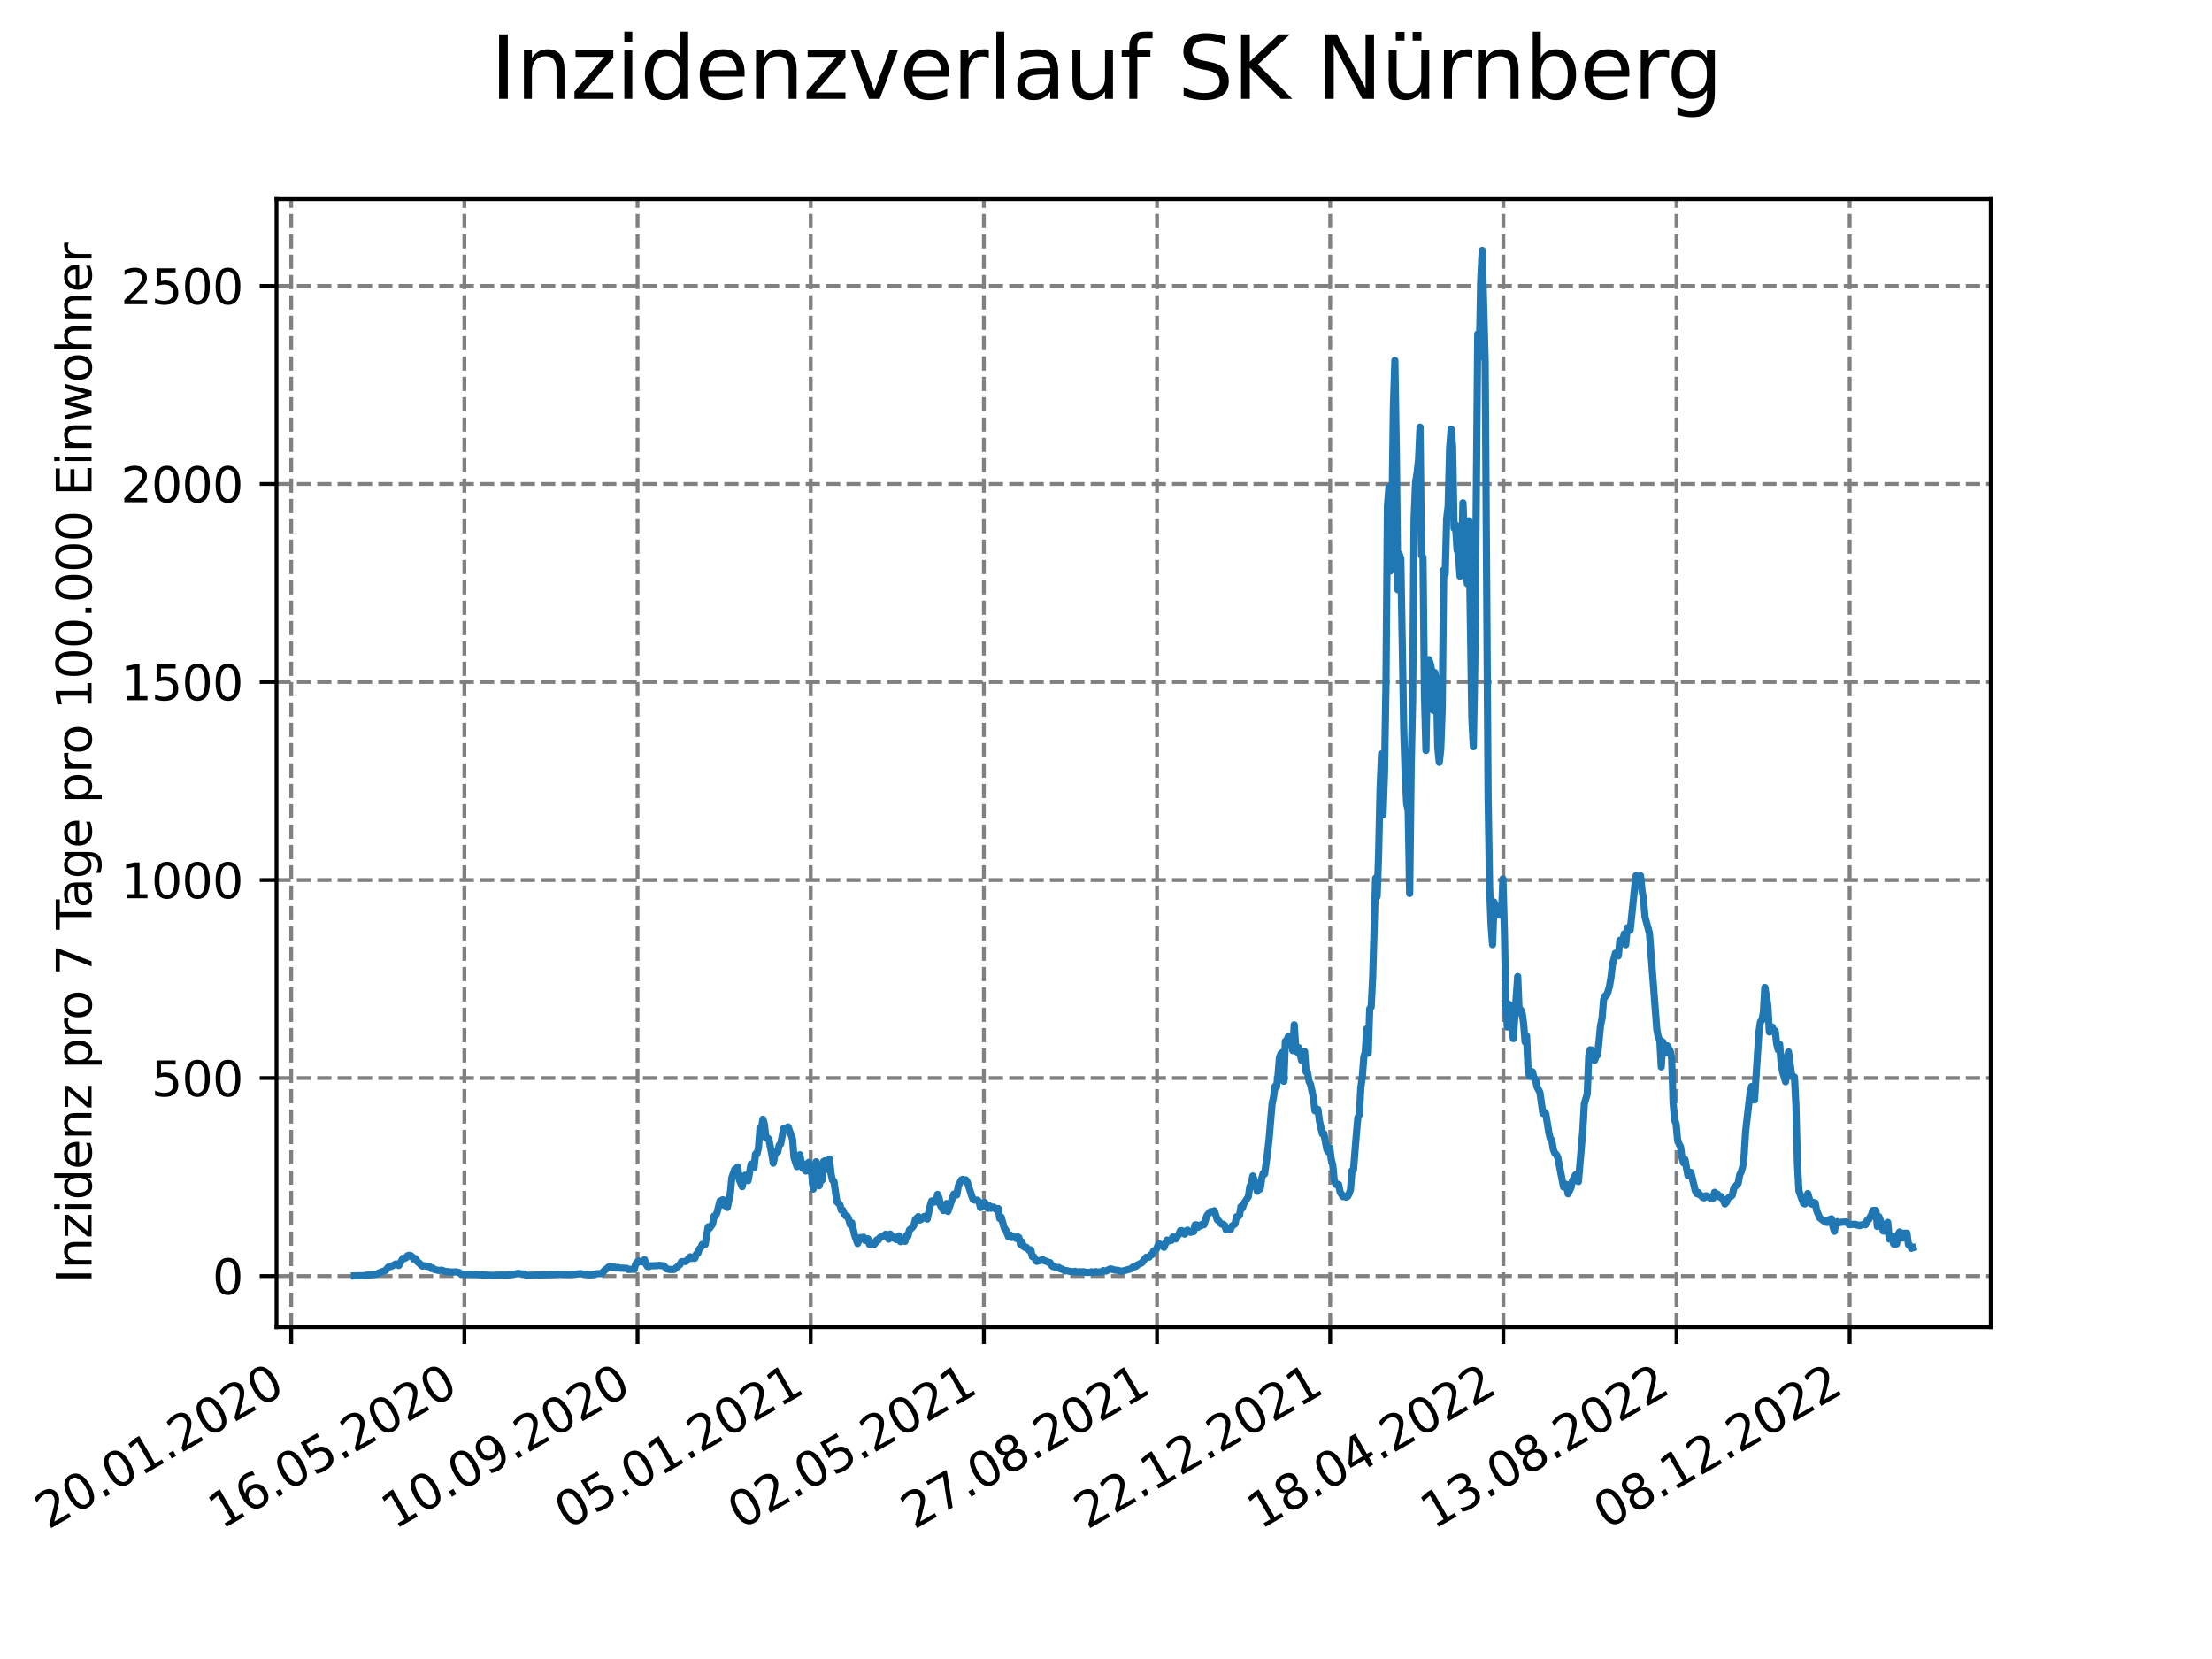 <?xml version="1.0" encoding="utf-8" standalone="no"?>
<!DOCTYPE svg PUBLIC "-//W3C//DTD SVG 1.1//EN"
  "http://www.w3.org/Graphics/SVG/1.1/DTD/svg11.dtd">
<svg xmlns:xlink="http://www.w3.org/1999/xlink" width="460.8pt" height="345.6pt" viewBox="0 0 460.8 345.6" xmlns="http://www.w3.org/2000/svg" version="1.1">
 <defs>
  <style type="text/css">*{stroke-linejoin: round; stroke-linecap: butt}</style>
 </defs>
 <g id="figure_1">
  <g id="patch_1">
   <path d="M 0 345.6 
L 460.8 345.6 
L 460.8 0 
L 0 0 
z
" style="fill: #ffffff"/>
  </g>
  <g id="axes_1">
   <g id="patch_2">
    <path d="M 57.6 276.48 
L 414.72 276.48 
L 414.72 41.472 
L 57.6 41.472 
z
" style="fill: #ffffff"/>
   </g>
   <g id="matplotlib.axis_1">
    <g id="xtick_1">
     <g id="line2d_1">
      <path d="M 60.665 276.48 
L 60.665 41.472 
" clip-path="url(#pfda39ddef9)" style="fill: none; stroke-dasharray: 2.96,1.28; stroke-dashoffset: 0; stroke: #808080; stroke-width: 0.8"/>
     </g>
     <g id="line2d_2">
      <defs>
       <path id="m0c14c05555" d="M 0 0 
L 0 3.5 
" style="stroke: #000000; stroke-width: 0.8"/>
      </defs>
      <g>
       <use xlink:href="#m0c14c05555" x="60.665" y="276.48" style="stroke: #000000; stroke-width: 0.8"/>
      </g>
     </g>
     <g id="text_1">
      <!-- 20.01.2020 -->
      <g transform="translate(10.04 318.689) rotate(-30) scale(0.1 -0.1)">
       <defs>
        <path id="DejaVuSans-32" d="M 1228 531 
L 3431 531 
L 3431 0 
L 469 0 
L 469 531 
Q 828 903 1448 1529 
Q 2069 2156 2228 2338 
Q 2531 2678 2651 2914 
Q 2772 3150 2772 3378 
Q 2772 3750 2511 3984 
Q 2250 4219 1831 4219 
Q 1534 4219 1204 4116 
Q 875 4013 500 3803 
L 500 4441 
Q 881 4594 1212 4672 
Q 1544 4750 1819 4750 
Q 2544 4750 2975 4387 
Q 3406 4025 3406 3419 
Q 3406 3131 3298 2873 
Q 3191 2616 2906 2266 
Q 2828 2175 2409 1742 
Q 1991 1309 1228 531 
z
" transform="scale(0.016)"/>
        <path id="DejaVuSans-30" d="M 2034 4250 
Q 1547 4250 1301 3770 
Q 1056 3291 1056 2328 
Q 1056 1369 1301 889 
Q 1547 409 2034 409 
Q 2525 409 2770 889 
Q 3016 1369 3016 2328 
Q 3016 3291 2770 3770 
Q 2525 4250 2034 4250 
z
M 2034 4750 
Q 2819 4750 3233 4129 
Q 3647 3509 3647 2328 
Q 3647 1150 3233 529 
Q 2819 -91 2034 -91 
Q 1250 -91 836 529 
Q 422 1150 422 2328 
Q 422 3509 836 4129 
Q 1250 4750 2034 4750 
z
" transform="scale(0.016)"/>
        <path id="DejaVuSans-2e" d="M 684 794 
L 1344 794 
L 1344 0 
L 684 0 
L 684 794 
z
" transform="scale(0.016)"/>
        <path id="DejaVuSans-31" d="M 794 531 
L 1825 531 
L 1825 4091 
L 703 3866 
L 703 4441 
L 1819 4666 
L 2450 4666 
L 2450 531 
L 3481 531 
L 3481 0 
L 794 0 
L 794 531 
z
" transform="scale(0.016)"/>
       </defs>
       <use xlink:href="#DejaVuSans-32"/>
       <use xlink:href="#DejaVuSans-30" x="63.623"/>
       <use xlink:href="#DejaVuSans-2e" x="127.246"/>
       <use xlink:href="#DejaVuSans-30" x="159.033"/>
       <use xlink:href="#DejaVuSans-31" x="222.656"/>
       <use xlink:href="#DejaVuSans-2e" x="286.279"/>
       <use xlink:href="#DejaVuSans-32" x="318.066"/>
       <use xlink:href="#DejaVuSans-30" x="381.689"/>
       <use xlink:href="#DejaVuSans-32" x="445.312"/>
       <use xlink:href="#DejaVuSans-30" x="508.936"/>
      </g>
     </g>
    </g>
    <g id="xtick_2">
     <g id="line2d_3">
      <path d="M 96.738 276.48 
L 96.738 41.472 
" clip-path="url(#pfda39ddef9)" style="fill: none; stroke-dasharray: 2.96,1.28; stroke-dashoffset: 0; stroke: #808080; stroke-width: 0.8"/>
     </g>
     <g id="line2d_4">
      <g>
       <use xlink:href="#m0c14c05555" x="96.738" y="276.48" style="stroke: #000000; stroke-width: 0.8"/>
      </g>
     </g>
     <g id="text_2">
      <!-- 16.05.2020 -->
      <g transform="translate(46.113 318.689) rotate(-30) scale(0.1 -0.1)">
       <defs>
        <path id="DejaVuSans-36" d="M 2113 2584 
Q 1688 2584 1439 2293 
Q 1191 2003 1191 1497 
Q 1191 994 1439 701 
Q 1688 409 2113 409 
Q 2538 409 2786 701 
Q 3034 994 3034 1497 
Q 3034 2003 2786 2293 
Q 2538 2584 2113 2584 
z
M 3366 4563 
L 3366 3988 
Q 3128 4100 2886 4159 
Q 2644 4219 2406 4219 
Q 1781 4219 1451 3797 
Q 1122 3375 1075 2522 
Q 1259 2794 1537 2939 
Q 1816 3084 2150 3084 
Q 2853 3084 3261 2657 
Q 3669 2231 3669 1497 
Q 3669 778 3244 343 
Q 2819 -91 2113 -91 
Q 1303 -91 875 529 
Q 447 1150 447 2328 
Q 447 3434 972 4092 
Q 1497 4750 2381 4750 
Q 2619 4750 2861 4703 
Q 3103 4656 3366 4563 
z
" transform="scale(0.016)"/>
        <path id="DejaVuSans-35" d="M 691 4666 
L 3169 4666 
L 3169 4134 
L 1269 4134 
L 1269 2991 
Q 1406 3038 1543 3061 
Q 1681 3084 1819 3084 
Q 2600 3084 3056 2656 
Q 3513 2228 3513 1497 
Q 3513 744 3044 326 
Q 2575 -91 1722 -91 
Q 1428 -91 1123 -41 
Q 819 9 494 109 
L 494 744 
Q 775 591 1075 516 
Q 1375 441 1709 441 
Q 2250 441 2565 725 
Q 2881 1009 2881 1497 
Q 2881 1984 2565 2268 
Q 2250 2553 1709 2553 
Q 1456 2553 1204 2497 
Q 953 2441 691 2322 
L 691 4666 
z
" transform="scale(0.016)"/>
       </defs>
       <use xlink:href="#DejaVuSans-31"/>
       <use xlink:href="#DejaVuSans-36" x="63.623"/>
       <use xlink:href="#DejaVuSans-2e" x="127.246"/>
       <use xlink:href="#DejaVuSans-30" x="159.033"/>
       <use xlink:href="#DejaVuSans-35" x="222.656"/>
       <use xlink:href="#DejaVuSans-2e" x="286.279"/>
       <use xlink:href="#DejaVuSans-32" x="318.066"/>
       <use xlink:href="#DejaVuSans-30" x="381.689"/>
       <use xlink:href="#DejaVuSans-32" x="445.312"/>
       <use xlink:href="#DejaVuSans-30" x="508.936"/>
      </g>
     </g>
    </g>
    <g id="xtick_3">
     <g id="line2d_5">
      <path d="M 132.811 276.48 
L 132.811 41.472 
" clip-path="url(#pfda39ddef9)" style="fill: none; stroke-dasharray: 2.96,1.28; stroke-dashoffset: 0; stroke: #808080; stroke-width: 0.8"/>
     </g>
     <g id="line2d_6">
      <g>
       <use xlink:href="#m0c14c05555" x="132.811" y="276.48" style="stroke: #000000; stroke-width: 0.8"/>
      </g>
     </g>
     <g id="text_3">
      <!-- 10.09.2020 -->
      <g transform="translate(82.185 318.689) rotate(-30) scale(0.1 -0.1)">
       <defs>
        <path id="DejaVuSans-39" d="M 703 97 
L 703 672 
Q 941 559 1184 500 
Q 1428 441 1663 441 
Q 2288 441 2617 861 
Q 2947 1281 2994 2138 
Q 2813 1869 2534 1725 
Q 2256 1581 1919 1581 
Q 1219 1581 811 2004 
Q 403 2428 403 3163 
Q 403 3881 828 4315 
Q 1253 4750 1959 4750 
Q 2769 4750 3195 4129 
Q 3622 3509 3622 2328 
Q 3622 1225 3098 567 
Q 2575 -91 1691 -91 
Q 1453 -91 1209 -44 
Q 966 3 703 97 
z
M 1959 2075 
Q 2384 2075 2632 2365 
Q 2881 2656 2881 3163 
Q 2881 3666 2632 3958 
Q 2384 4250 1959 4250 
Q 1534 4250 1286 3958 
Q 1038 3666 1038 3163 
Q 1038 2656 1286 2365 
Q 1534 2075 1959 2075 
z
" transform="scale(0.016)"/>
       </defs>
       <use xlink:href="#DejaVuSans-31"/>
       <use xlink:href="#DejaVuSans-30" x="63.623"/>
       <use xlink:href="#DejaVuSans-2e" x="127.246"/>
       <use xlink:href="#DejaVuSans-30" x="159.033"/>
       <use xlink:href="#DejaVuSans-39" x="222.656"/>
       <use xlink:href="#DejaVuSans-2e" x="286.279"/>
       <use xlink:href="#DejaVuSans-32" x="318.066"/>
       <use xlink:href="#DejaVuSans-30" x="381.689"/>
       <use xlink:href="#DejaVuSans-32" x="445.312"/>
       <use xlink:href="#DejaVuSans-30" x="508.936"/>
      </g>
     </g>
    </g>
    <g id="xtick_4">
     <g id="line2d_7">
      <path d="M 168.883 276.48 
L 168.883 41.472 
" clip-path="url(#pfda39ddef9)" style="fill: none; stroke-dasharray: 2.96,1.28; stroke-dashoffset: 0; stroke: #808080; stroke-width: 0.8"/>
     </g>
     <g id="line2d_8">
      <g>
       <use xlink:href="#m0c14c05555" x="168.883" y="276.48" style="stroke: #000000; stroke-width: 0.8"/>
      </g>
     </g>
     <g id="text_4">
      <!-- 05.01.2021 -->
      <g transform="translate(118.258 318.689) rotate(-30) scale(0.1 -0.1)">
       <use xlink:href="#DejaVuSans-30"/>
       <use xlink:href="#DejaVuSans-35" x="63.623"/>
       <use xlink:href="#DejaVuSans-2e" x="127.246"/>
       <use xlink:href="#DejaVuSans-30" x="159.033"/>
       <use xlink:href="#DejaVuSans-31" x="222.656"/>
       <use xlink:href="#DejaVuSans-2e" x="286.279"/>
       <use xlink:href="#DejaVuSans-32" x="318.066"/>
       <use xlink:href="#DejaVuSans-30" x="381.689"/>
       <use xlink:href="#DejaVuSans-32" x="445.312"/>
       <use xlink:href="#DejaVuSans-31" x="508.936"/>
      </g>
     </g>
    </g>
    <g id="xtick_5">
     <g id="line2d_9">
      <path d="M 204.956 276.48 
L 204.956 41.472 
" clip-path="url(#pfda39ddef9)" style="fill: none; stroke-dasharray: 2.96,1.28; stroke-dashoffset: 0; stroke: #808080; stroke-width: 0.8"/>
     </g>
     <g id="line2d_10">
      <g>
       <use xlink:href="#m0c14c05555" x="204.956" y="276.48" style="stroke: #000000; stroke-width: 0.8"/>
      </g>
     </g>
     <g id="text_5">
      <!-- 02.05.2021 -->
      <g transform="translate(154.331 318.689) rotate(-30) scale(0.1 -0.1)">
       <use xlink:href="#DejaVuSans-30"/>
       <use xlink:href="#DejaVuSans-32" x="63.623"/>
       <use xlink:href="#DejaVuSans-2e" x="127.246"/>
       <use xlink:href="#DejaVuSans-30" x="159.033"/>
       <use xlink:href="#DejaVuSans-35" x="222.656"/>
       <use xlink:href="#DejaVuSans-2e" x="286.279"/>
       <use xlink:href="#DejaVuSans-32" x="318.066"/>
       <use xlink:href="#DejaVuSans-30" x="381.689"/>
       <use xlink:href="#DejaVuSans-32" x="445.312"/>
       <use xlink:href="#DejaVuSans-31" x="508.936"/>
      </g>
     </g>
    </g>
    <g id="xtick_6">
     <g id="line2d_11">
      <path d="M 241.029 276.48 
L 241.029 41.472 
" clip-path="url(#pfda39ddef9)" style="fill: none; stroke-dasharray: 2.96,1.28; stroke-dashoffset: 0; stroke: #808080; stroke-width: 0.8"/>
     </g>
     <g id="line2d_12">
      <g>
       <use xlink:href="#m0c14c05555" x="241.029" y="276.48" style="stroke: #000000; stroke-width: 0.8"/>
      </g>
     </g>
     <g id="text_6">
      <!-- 27.08.2021 -->
      <g transform="translate(190.404 318.689) rotate(-30) scale(0.1 -0.1)">
       <defs>
        <path id="DejaVuSans-37" d="M 525 4666 
L 3525 4666 
L 3525 4397 
L 1831 0 
L 1172 0 
L 2766 4134 
L 525 4134 
L 525 4666 
z
" transform="scale(0.016)"/>
        <path id="DejaVuSans-38" d="M 2034 2216 
Q 1584 2216 1326 1975 
Q 1069 1734 1069 1313 
Q 1069 891 1326 650 
Q 1584 409 2034 409 
Q 2484 409 2743 651 
Q 3003 894 3003 1313 
Q 3003 1734 2745 1975 
Q 2488 2216 2034 2216 
z
M 1403 2484 
Q 997 2584 770 2862 
Q 544 3141 544 3541 
Q 544 4100 942 4425 
Q 1341 4750 2034 4750 
Q 2731 4750 3128 4425 
Q 3525 4100 3525 3541 
Q 3525 3141 3298 2862 
Q 3072 2584 2669 2484 
Q 3125 2378 3379 2068 
Q 3634 1759 3634 1313 
Q 3634 634 3220 271 
Q 2806 -91 2034 -91 
Q 1263 -91 848 271 
Q 434 634 434 1313 
Q 434 1759 690 2068 
Q 947 2378 1403 2484 
z
M 1172 3481 
Q 1172 3119 1398 2916 
Q 1625 2713 2034 2713 
Q 2441 2713 2670 2916 
Q 2900 3119 2900 3481 
Q 2900 3844 2670 4047 
Q 2441 4250 2034 4250 
Q 1625 4250 1398 4047 
Q 1172 3844 1172 3481 
z
" transform="scale(0.016)"/>
       </defs>
       <use xlink:href="#DejaVuSans-32"/>
       <use xlink:href="#DejaVuSans-37" x="63.623"/>
       <use xlink:href="#DejaVuSans-2e" x="127.246"/>
       <use xlink:href="#DejaVuSans-30" x="159.033"/>
       <use xlink:href="#DejaVuSans-38" x="222.656"/>
       <use xlink:href="#DejaVuSans-2e" x="286.279"/>
       <use xlink:href="#DejaVuSans-32" x="318.066"/>
       <use xlink:href="#DejaVuSans-30" x="381.689"/>
       <use xlink:href="#DejaVuSans-32" x="445.312"/>
       <use xlink:href="#DejaVuSans-31" x="508.936"/>
      </g>
     </g>
    </g>
    <g id="xtick_7">
     <g id="line2d_13">
      <path d="M 277.102 276.48 
L 277.102 41.472 
" clip-path="url(#pfda39ddef9)" style="fill: none; stroke-dasharray: 2.96,1.28; stroke-dashoffset: 0; stroke: #808080; stroke-width: 0.8"/>
     </g>
     <g id="line2d_14">
      <g>
       <use xlink:href="#m0c14c05555" x="277.102" y="276.48" style="stroke: #000000; stroke-width: 0.8"/>
      </g>
     </g>
     <g id="text_7">
      <!-- 22.12.2021 -->
      <g transform="translate(226.476 318.689) rotate(-30) scale(0.1 -0.1)">
       <use xlink:href="#DejaVuSans-32"/>
       <use xlink:href="#DejaVuSans-32" x="63.623"/>
       <use xlink:href="#DejaVuSans-2e" x="127.246"/>
       <use xlink:href="#DejaVuSans-31" x="159.033"/>
       <use xlink:href="#DejaVuSans-32" x="222.656"/>
       <use xlink:href="#DejaVuSans-2e" x="286.279"/>
       <use xlink:href="#DejaVuSans-32" x="318.066"/>
       <use xlink:href="#DejaVuSans-30" x="381.689"/>
       <use xlink:href="#DejaVuSans-32" x="445.312"/>
       <use xlink:href="#DejaVuSans-31" x="508.936"/>
      </g>
     </g>
    </g>
    <g id="xtick_8">
     <g id="line2d_15">
      <path d="M 313.174 276.48 
L 313.174 41.472 
" clip-path="url(#pfda39ddef9)" style="fill: none; stroke-dasharray: 2.96,1.28; stroke-dashoffset: 0; stroke: #808080; stroke-width: 0.8"/>
     </g>
     <g id="line2d_16">
      <g>
       <use xlink:href="#m0c14c05555" x="313.174" y="276.48" style="stroke: #000000; stroke-width: 0.8"/>
      </g>
     </g>
     <g id="text_8">
      <!-- 18.04.2022 -->
      <g transform="translate(262.549 318.689) rotate(-30) scale(0.1 -0.1)">
       <defs>
        <path id="DejaVuSans-34" d="M 2419 4116 
L 825 1625 
L 2419 1625 
L 2419 4116 
z
M 2253 4666 
L 3047 4666 
L 3047 1625 
L 3713 1625 
L 3713 1100 
L 3047 1100 
L 3047 0 
L 2419 0 
L 2419 1100 
L 313 1100 
L 313 1709 
L 2253 4666 
z
" transform="scale(0.016)"/>
       </defs>
       <use xlink:href="#DejaVuSans-31"/>
       <use xlink:href="#DejaVuSans-38" x="63.623"/>
       <use xlink:href="#DejaVuSans-2e" x="127.246"/>
       <use xlink:href="#DejaVuSans-30" x="159.033"/>
       <use xlink:href="#DejaVuSans-34" x="222.656"/>
       <use xlink:href="#DejaVuSans-2e" x="286.279"/>
       <use xlink:href="#DejaVuSans-32" x="318.066"/>
       <use xlink:href="#DejaVuSans-30" x="381.689"/>
       <use xlink:href="#DejaVuSans-32" x="445.312"/>
       <use xlink:href="#DejaVuSans-32" x="508.936"/>
      </g>
     </g>
    </g>
    <g id="xtick_9">
     <g id="line2d_17">
      <path d="M 349.247 276.48 
L 349.247 41.472 
" clip-path="url(#pfda39ddef9)" style="fill: none; stroke-dasharray: 2.96,1.28; stroke-dashoffset: 0; stroke: #808080; stroke-width: 0.8"/>
     </g>
     <g id="line2d_18">
      <g>
       <use xlink:href="#m0c14c05555" x="349.247" y="276.48" style="stroke: #000000; stroke-width: 0.8"/>
      </g>
     </g>
     <g id="text_9">
      <!-- 13.08.2022 -->
      <g transform="translate(298.622 318.689) rotate(-30) scale(0.1 -0.1)">
       <defs>
        <path id="DejaVuSans-33" d="M 2597 2516 
Q 3050 2419 3304 2112 
Q 3559 1806 3559 1356 
Q 3559 666 3084 287 
Q 2609 -91 1734 -91 
Q 1441 -91 1130 -33 
Q 819 25 488 141 
L 488 750 
Q 750 597 1062 519 
Q 1375 441 1716 441 
Q 2309 441 2620 675 
Q 2931 909 2931 1356 
Q 2931 1769 2642 2001 
Q 2353 2234 1838 2234 
L 1294 2234 
L 1294 2753 
L 1863 2753 
Q 2328 2753 2575 2939 
Q 2822 3125 2822 3475 
Q 2822 3834 2567 4026 
Q 2313 4219 1838 4219 
Q 1578 4219 1281 4162 
Q 984 4106 628 3988 
L 628 4550 
Q 988 4650 1302 4700 
Q 1616 4750 1894 4750 
Q 2613 4750 3031 4423 
Q 3450 4097 3450 3541 
Q 3450 3153 3228 2886 
Q 3006 2619 2597 2516 
z
" transform="scale(0.016)"/>
       </defs>
       <use xlink:href="#DejaVuSans-31"/>
       <use xlink:href="#DejaVuSans-33" x="63.623"/>
       <use xlink:href="#DejaVuSans-2e" x="127.246"/>
       <use xlink:href="#DejaVuSans-30" x="159.033"/>
       <use xlink:href="#DejaVuSans-38" x="222.656"/>
       <use xlink:href="#DejaVuSans-2e" x="286.279"/>
       <use xlink:href="#DejaVuSans-32" x="318.066"/>
       <use xlink:href="#DejaVuSans-30" x="381.689"/>
       <use xlink:href="#DejaVuSans-32" x="445.312"/>
       <use xlink:href="#DejaVuSans-32" x="508.936"/>
      </g>
     </g>
    </g>
    <g id="xtick_10">
     <g id="line2d_19">
      <path d="M 385.32 276.48 
L 385.32 41.472 
" clip-path="url(#pfda39ddef9)" style="fill: none; stroke-dasharray: 2.96,1.28; stroke-dashoffset: 0; stroke: #808080; stroke-width: 0.8"/>
     </g>
     <g id="line2d_20">
      <g>
       <use xlink:href="#m0c14c05555" x="385.32" y="276.48" style="stroke: #000000; stroke-width: 0.8"/>
      </g>
     </g>
     <g id="text_10">
      <!-- 08.12.2022 -->
      <g transform="translate(334.694 318.689) rotate(-30) scale(0.1 -0.1)">
       <use xlink:href="#DejaVuSans-30"/>
       <use xlink:href="#DejaVuSans-38" x="63.623"/>
       <use xlink:href="#DejaVuSans-2e" x="127.246"/>
       <use xlink:href="#DejaVuSans-31" x="159.033"/>
       <use xlink:href="#DejaVuSans-32" x="222.656"/>
       <use xlink:href="#DejaVuSans-2e" x="286.279"/>
       <use xlink:href="#DejaVuSans-32" x="318.066"/>
       <use xlink:href="#DejaVuSans-30" x="381.689"/>
       <use xlink:href="#DejaVuSans-32" x="445.312"/>
       <use xlink:href="#DejaVuSans-32" x="508.936"/>
      </g>
     </g>
    </g>
   </g>
   <g id="matplotlib.axis_2">
    <g id="ytick_1">
     <g id="line2d_21">
      <path d="M 57.6 265.83 
L 414.72 265.83 
" clip-path="url(#pfda39ddef9)" style="fill: none; stroke-dasharray: 2.96,1.28; stroke-dashoffset: 0; stroke: #808080; stroke-width: 0.8"/>
     </g>
     <g id="line2d_22">
      <defs>
       <path id="mb09bba4270" d="M 0 0 
L -3.5 0 
" style="stroke: #000000; stroke-width: 0.8"/>
      </defs>
      <g>
       <use xlink:href="#mb09bba4270" x="57.6" y="265.83" style="stroke: #000000; stroke-width: 0.8"/>
      </g>
     </g>
     <g id="text_11">
      <!-- 0 -->
      <g transform="translate(44.237 269.629) scale(0.1 -0.1)">
       <use xlink:href="#DejaVuSans-30"/>
      </g>
     </g>
    </g>
    <g id="ytick_2">
     <g id="line2d_23">
      <path d="M 57.6 224.577 
L 414.72 224.577 
" clip-path="url(#pfda39ddef9)" style="fill: none; stroke-dasharray: 2.96,1.28; stroke-dashoffset: 0; stroke: #808080; stroke-width: 0.8"/>
     </g>
     <g id="line2d_24">
      <g>
       <use xlink:href="#mb09bba4270" x="57.6" y="224.577" style="stroke: #000000; stroke-width: 0.8"/>
      </g>
     </g>
     <g id="text_12">
      <!-- 500 -->
      <g transform="translate(31.512 228.376) scale(0.1 -0.1)">
       <use xlink:href="#DejaVuSans-35"/>
       <use xlink:href="#DejaVuSans-30" x="63.623"/>
       <use xlink:href="#DejaVuSans-30" x="127.246"/>
      </g>
     </g>
    </g>
    <g id="ytick_3">
     <g id="line2d_25">
      <path d="M 57.6 183.325 
L 414.72 183.325 
" clip-path="url(#pfda39ddef9)" style="fill: none; stroke-dasharray: 2.96,1.28; stroke-dashoffset: 0; stroke: #808080; stroke-width: 0.8"/>
     </g>
     <g id="line2d_26">
      <g>
       <use xlink:href="#mb09bba4270" x="57.6" y="183.325" style="stroke: #000000; stroke-width: 0.8"/>
      </g>
     </g>
     <g id="text_13">
      <!-- 1000 -->
      <g transform="translate(25.15 187.124) scale(0.1 -0.1)">
       <use xlink:href="#DejaVuSans-31"/>
       <use xlink:href="#DejaVuSans-30" x="63.623"/>
       <use xlink:href="#DejaVuSans-30" x="127.246"/>
       <use xlink:href="#DejaVuSans-30" x="190.869"/>
      </g>
     </g>
    </g>
    <g id="ytick_4">
     <g id="line2d_27">
      <path d="M 57.6 142.072 
L 414.72 142.072 
" clip-path="url(#pfda39ddef9)" style="fill: none; stroke-dasharray: 2.96,1.28; stroke-dashoffset: 0; stroke: #808080; stroke-width: 0.8"/>
     </g>
     <g id="line2d_28">
      <g>
       <use xlink:href="#mb09bba4270" x="57.6" y="142.072" style="stroke: #000000; stroke-width: 0.8"/>
      </g>
     </g>
     <g id="text_14">
      <!-- 1500 -->
      <g transform="translate(25.15 145.871) scale(0.1 -0.1)">
       <use xlink:href="#DejaVuSans-31"/>
       <use xlink:href="#DejaVuSans-35" x="63.623"/>
       <use xlink:href="#DejaVuSans-30" x="127.246"/>
       <use xlink:href="#DejaVuSans-30" x="190.869"/>
      </g>
     </g>
    </g>
    <g id="ytick_5">
     <g id="line2d_29">
      <path d="M 57.6 100.82 
L 414.72 100.82 
" clip-path="url(#pfda39ddef9)" style="fill: none; stroke-dasharray: 2.96,1.28; stroke-dashoffset: 0; stroke: #808080; stroke-width: 0.8"/>
     </g>
     <g id="line2d_30">
      <g>
       <use xlink:href="#mb09bba4270" x="57.6" y="100.82" style="stroke: #000000; stroke-width: 0.8"/>
      </g>
     </g>
     <g id="text_15">
      <!-- 2000 -->
      <g transform="translate(25.15 104.619) scale(0.1 -0.1)">
       <use xlink:href="#DejaVuSans-32"/>
       <use xlink:href="#DejaVuSans-30" x="63.623"/>
       <use xlink:href="#DejaVuSans-30" x="127.246"/>
       <use xlink:href="#DejaVuSans-30" x="190.869"/>
      </g>
     </g>
    </g>
    <g id="ytick_6">
     <g id="line2d_31">
      <path d="M 57.6 59.567 
L 414.72 59.567 
" clip-path="url(#pfda39ddef9)" style="fill: none; stroke-dasharray: 2.96,1.28; stroke-dashoffset: 0; stroke: #808080; stroke-width: 0.8"/>
     </g>
     <g id="line2d_32">
      <g>
       <use xlink:href="#mb09bba4270" x="57.6" y="59.567" style="stroke: #000000; stroke-width: 0.8"/>
      </g>
     </g>
     <g id="text_16">
      <!-- 2500 -->
      <g transform="translate(25.15 63.366) scale(0.1 -0.1)">
       <use xlink:href="#DejaVuSans-32"/>
       <use xlink:href="#DejaVuSans-35" x="63.623"/>
       <use xlink:href="#DejaVuSans-30" x="127.246"/>
       <use xlink:href="#DejaVuSans-30" x="190.869"/>
      </g>
     </g>
    </g>
    <g id="text_17">
     <!-- Inzidenz pro 7 Tage pro 100.000 Einwohner -->
     <g transform="translate(19.07 267.301) rotate(-90) scale(0.1 -0.1)">
      <defs>
       <path id="DejaVuSans-49" d="M 628 4666 
L 1259 4666 
L 1259 0 
L 628 0 
L 628 4666 
z
" transform="scale(0.016)"/>
       <path id="DejaVuSans-6e" d="M 3513 2113 
L 3513 0 
L 2938 0 
L 2938 2094 
Q 2938 2591 2744 2837 
Q 2550 3084 2163 3084 
Q 1697 3084 1428 2787 
Q 1159 2491 1159 1978 
L 1159 0 
L 581 0 
L 581 3500 
L 1159 3500 
L 1159 2956 
Q 1366 3272 1645 3428 
Q 1925 3584 2291 3584 
Q 2894 3584 3203 3211 
Q 3513 2838 3513 2113 
z
" transform="scale(0.016)"/>
       <path id="DejaVuSans-7a" d="M 353 3500 
L 3084 3500 
L 3084 2975 
L 922 459 
L 3084 459 
L 3084 0 
L 275 0 
L 275 525 
L 2438 3041 
L 353 3041 
L 353 3500 
z
" transform="scale(0.016)"/>
       <path id="DejaVuSans-69" d="M 603 3500 
L 1178 3500 
L 1178 0 
L 603 0 
L 603 3500 
z
M 603 4863 
L 1178 4863 
L 1178 4134 
L 603 4134 
L 603 4863 
z
" transform="scale(0.016)"/>
       <path id="DejaVuSans-64" d="M 2906 2969 
L 2906 4863 
L 3481 4863 
L 3481 0 
L 2906 0 
L 2906 525 
Q 2725 213 2448 61 
Q 2172 -91 1784 -91 
Q 1150 -91 751 415 
Q 353 922 353 1747 
Q 353 2572 751 3078 
Q 1150 3584 1784 3584 
Q 2172 3584 2448 3432 
Q 2725 3281 2906 2969 
z
M 947 1747 
Q 947 1113 1208 752 
Q 1469 391 1925 391 
Q 2381 391 2643 752 
Q 2906 1113 2906 1747 
Q 2906 2381 2643 2742 
Q 2381 3103 1925 3103 
Q 1469 3103 1208 2742 
Q 947 2381 947 1747 
z
" transform="scale(0.016)"/>
       <path id="DejaVuSans-65" d="M 3597 1894 
L 3597 1613 
L 953 1613 
Q 991 1019 1311 708 
Q 1631 397 2203 397 
Q 2534 397 2845 478 
Q 3156 559 3463 722 
L 3463 178 
Q 3153 47 2828 -22 
Q 2503 -91 2169 -91 
Q 1331 -91 842 396 
Q 353 884 353 1716 
Q 353 2575 817 3079 
Q 1281 3584 2069 3584 
Q 2775 3584 3186 3129 
Q 3597 2675 3597 1894 
z
M 3022 2063 
Q 3016 2534 2758 2815 
Q 2500 3097 2075 3097 
Q 1594 3097 1305 2825 
Q 1016 2553 972 2059 
L 3022 2063 
z
" transform="scale(0.016)"/>
       <path id="DejaVuSans-20" transform="scale(0.016)"/>
       <path id="DejaVuSans-70" d="M 1159 525 
L 1159 -1331 
L 581 -1331 
L 581 3500 
L 1159 3500 
L 1159 2969 
Q 1341 3281 1617 3432 
Q 1894 3584 2278 3584 
Q 2916 3584 3314 3078 
Q 3713 2572 3713 1747 
Q 3713 922 3314 415 
Q 2916 -91 2278 -91 
Q 1894 -91 1617 61 
Q 1341 213 1159 525 
z
M 3116 1747 
Q 3116 2381 2855 2742 
Q 2594 3103 2138 3103 
Q 1681 3103 1420 2742 
Q 1159 2381 1159 1747 
Q 1159 1113 1420 752 
Q 1681 391 2138 391 
Q 2594 391 2855 752 
Q 3116 1113 3116 1747 
z
" transform="scale(0.016)"/>
       <path id="DejaVuSans-72" d="M 2631 2963 
Q 2534 3019 2420 3045 
Q 2306 3072 2169 3072 
Q 1681 3072 1420 2755 
Q 1159 2438 1159 1844 
L 1159 0 
L 581 0 
L 581 3500 
L 1159 3500 
L 1159 2956 
Q 1341 3275 1631 3429 
Q 1922 3584 2338 3584 
Q 2397 3584 2469 3576 
Q 2541 3569 2628 3553 
L 2631 2963 
z
" transform="scale(0.016)"/>
       <path id="DejaVuSans-6f" d="M 1959 3097 
Q 1497 3097 1228 2736 
Q 959 2375 959 1747 
Q 959 1119 1226 758 
Q 1494 397 1959 397 
Q 2419 397 2687 759 
Q 2956 1122 2956 1747 
Q 2956 2369 2687 2733 
Q 2419 3097 1959 3097 
z
M 1959 3584 
Q 2709 3584 3137 3096 
Q 3566 2609 3566 1747 
Q 3566 888 3137 398 
Q 2709 -91 1959 -91 
Q 1206 -91 779 398 
Q 353 888 353 1747 
Q 353 2609 779 3096 
Q 1206 3584 1959 3584 
z
" transform="scale(0.016)"/>
       <path id="DejaVuSans-54" d="M -19 4666 
L 3928 4666 
L 3928 4134 
L 2272 4134 
L 2272 0 
L 1638 0 
L 1638 4134 
L -19 4134 
L -19 4666 
z
" transform="scale(0.016)"/>
       <path id="DejaVuSans-61" d="M 2194 1759 
Q 1497 1759 1228 1600 
Q 959 1441 959 1056 
Q 959 750 1161 570 
Q 1363 391 1709 391 
Q 2188 391 2477 730 
Q 2766 1069 2766 1631 
L 2766 1759 
L 2194 1759 
z
M 3341 1997 
L 3341 0 
L 2766 0 
L 2766 531 
Q 2569 213 2275 61 
Q 1981 -91 1556 -91 
Q 1019 -91 701 211 
Q 384 513 384 1019 
Q 384 1609 779 1909 
Q 1175 2209 1959 2209 
L 2766 2209 
L 2766 2266 
Q 2766 2663 2505 2880 
Q 2244 3097 1772 3097 
Q 1472 3097 1187 3025 
Q 903 2953 641 2809 
L 641 3341 
Q 956 3463 1253 3523 
Q 1550 3584 1831 3584 
Q 2591 3584 2966 3190 
Q 3341 2797 3341 1997 
z
" transform="scale(0.016)"/>
       <path id="DejaVuSans-67" d="M 2906 1791 
Q 2906 2416 2648 2759 
Q 2391 3103 1925 3103 
Q 1463 3103 1205 2759 
Q 947 2416 947 1791 
Q 947 1169 1205 825 
Q 1463 481 1925 481 
Q 2391 481 2648 825 
Q 2906 1169 2906 1791 
z
M 3481 434 
Q 3481 -459 3084 -895 
Q 2688 -1331 1869 -1331 
Q 1566 -1331 1297 -1286 
Q 1028 -1241 775 -1147 
L 775 -588 
Q 1028 -725 1275 -790 
Q 1522 -856 1778 -856 
Q 2344 -856 2625 -561 
Q 2906 -266 2906 331 
L 2906 616 
Q 2728 306 2450 153 
Q 2172 0 1784 0 
Q 1141 0 747 490 
Q 353 981 353 1791 
Q 353 2603 747 3093 
Q 1141 3584 1784 3584 
Q 2172 3584 2450 3431 
Q 2728 3278 2906 2969 
L 2906 3500 
L 3481 3500 
L 3481 434 
z
" transform="scale(0.016)"/>
       <path id="DejaVuSans-45" d="M 628 4666 
L 3578 4666 
L 3578 4134 
L 1259 4134 
L 1259 2753 
L 3481 2753 
L 3481 2222 
L 1259 2222 
L 1259 531 
L 3634 531 
L 3634 0 
L 628 0 
L 628 4666 
z
" transform="scale(0.016)"/>
       <path id="DejaVuSans-77" d="M 269 3500 
L 844 3500 
L 1563 769 
L 2278 3500 
L 2956 3500 
L 3675 769 
L 4391 3500 
L 4966 3500 
L 4050 0 
L 3372 0 
L 2619 2869 
L 1863 0 
L 1184 0 
L 269 3500 
z
" transform="scale(0.016)"/>
       <path id="DejaVuSans-68" d="M 3513 2113 
L 3513 0 
L 2938 0 
L 2938 2094 
Q 2938 2591 2744 2837 
Q 2550 3084 2163 3084 
Q 1697 3084 1428 2787 
Q 1159 2491 1159 1978 
L 1159 0 
L 581 0 
L 581 4863 
L 1159 4863 
L 1159 2956 
Q 1366 3272 1645 3428 
Q 1925 3584 2291 3584 
Q 2894 3584 3203 3211 
Q 3513 2838 3513 2113 
z
" transform="scale(0.016)"/>
      </defs>
      <use xlink:href="#DejaVuSans-49"/>
      <use xlink:href="#DejaVuSans-6e" x="29.492"/>
      <use xlink:href="#DejaVuSans-7a" x="92.871"/>
      <use xlink:href="#DejaVuSans-69" x="145.361"/>
      <use xlink:href="#DejaVuSans-64" x="173.145"/>
      <use xlink:href="#DejaVuSans-65" x="236.621"/>
      <use xlink:href="#DejaVuSans-6e" x="298.145"/>
      <use xlink:href="#DejaVuSans-7a" x="361.523"/>
      <use xlink:href="#DejaVuSans-20" x="414.014"/>
      <use xlink:href="#DejaVuSans-70" x="445.801"/>
      <use xlink:href="#DejaVuSans-72" x="509.277"/>
      <use xlink:href="#DejaVuSans-6f" x="548.141"/>
      <use xlink:href="#DejaVuSans-20" x="609.322"/>
      <use xlink:href="#DejaVuSans-37" x="641.109"/>
      <use xlink:href="#DejaVuSans-20" x="704.732"/>
      <use xlink:href="#DejaVuSans-54" x="736.52"/>
      <use xlink:href="#DejaVuSans-61" x="781.104"/>
      <use xlink:href="#DejaVuSans-67" x="842.383"/>
      <use xlink:href="#DejaVuSans-65" x="905.859"/>
      <use xlink:href="#DejaVuSans-20" x="967.383"/>
      <use xlink:href="#DejaVuSans-70" x="999.17"/>
      <use xlink:href="#DejaVuSans-72" x="1062.646"/>
      <use xlink:href="#DejaVuSans-6f" x="1101.51"/>
      <use xlink:href="#DejaVuSans-20" x="1162.691"/>
      <use xlink:href="#DejaVuSans-31" x="1194.479"/>
      <use xlink:href="#DejaVuSans-30" x="1258.102"/>
      <use xlink:href="#DejaVuSans-30" x="1321.725"/>
      <use xlink:href="#DejaVuSans-2e" x="1385.348"/>
      <use xlink:href="#DejaVuSans-30" x="1417.135"/>
      <use xlink:href="#DejaVuSans-30" x="1480.758"/>
      <use xlink:href="#DejaVuSans-30" x="1544.381"/>
      <use xlink:href="#DejaVuSans-20" x="1608.004"/>
      <use xlink:href="#DejaVuSans-45" x="1639.791"/>
      <use xlink:href="#DejaVuSans-69" x="1702.975"/>
      <use xlink:href="#DejaVuSans-6e" x="1730.758"/>
      <use xlink:href="#DejaVuSans-77" x="1794.137"/>
      <use xlink:href="#DejaVuSans-6f" x="1875.924"/>
      <use xlink:href="#DejaVuSans-68" x="1937.105"/>
      <use xlink:href="#DejaVuSans-6e" x="2000.484"/>
      <use xlink:href="#DejaVuSans-65" x="2063.863"/>
      <use xlink:href="#DejaVuSans-72" x="2125.387"/>
     </g>
    </g>
   </g>
   <g id="line2d_33">
    <path d="M 73.833 265.798 
L 75.683 265.75 
L 76.916 265.591 
L 78.457 265.511 
L 78.766 265.241 
L 80.307 264.668 
L 80.924 263.936 
L 81.541 263.808 
L 82.466 263.299 
L 83.082 263.633 
L 83.699 262.519 
L 84.007 262.073 
L 84.315 262.153 
L 84.624 261.994 
L 84.932 261.58 
L 85.24 261.5 
L 85.549 261.564 
L 85.857 261.835 
L 86.165 262.328 
L 86.474 262.169 
L 87.09 262.981 
L 87.399 263.156 
L 87.707 263.554 
L 88.015 263.761 
L 88.323 263.665 
L 89.557 263.92 
L 89.865 264.254 
L 90.173 264.174 
L 90.482 264.461 
L 91.407 264.668 
L 92.023 264.604 
L 92.948 264.938 
L 93.257 264.891 
L 93.873 264.986 
L 95.106 264.97 
L 95.723 265.129 
L 96.031 265.432 
L 96.956 265.511 
L 97.881 265.479 
L 102.814 265.702 
L 103.431 265.639 
L 105.897 265.623 
L 106.514 265.527 
L 108.056 265.273 
L 108.364 265.368 
L 108.981 265.384 
L 109.289 265.4 
L 109.597 265.67 
L 113.605 265.575 
L 116.688 265.495 
L 117.305 265.495 
L 118.847 265.511 
L 121.005 265.336 
L 122.855 265.607 
L 123.78 265.511 
L 124.396 265.336 
L 125.321 265.304 
L 125.938 264.652 
L 126.863 263.904 
L 128.096 263.983 
L 128.404 264.143 
L 128.713 264.015 
L 129.021 264.158 
L 130.562 264.222 
L 130.871 264.461 
L 131.796 264.413 
L 132.104 264.445 
L 132.412 263.394 
L 132.721 262.917 
L 133.029 262.694 
L 133.337 262.837 
L 133.954 262.837 
L 134.262 262.408 
L 134.571 263.347 
L 134.879 263.84 
L 135.187 263.872 
L 135.496 263.697 
L 136.729 263.665 
L 137.345 263.601 
L 137.962 263.681 
L 138.27 263.681 
L 138.887 264.334 
L 139.504 264.461 
L 140.429 264.461 
L 141.662 263.41 
L 141.97 262.837 
L 142.895 262.774 
L 143.82 261.819 
L 144.128 262.137 
L 144.745 262.137 
L 145.053 261.262 
L 145.362 261.118 
L 145.67 260.227 
L 145.978 259.941 
L 146.286 259.24 
L 146.903 259.24 
L 147.52 255.58 
L 147.828 255.866 
L 148.445 254.991 
L 148.753 253.335 
L 149.061 253.335 
L 149.37 252.603 
L 149.986 250.216 
L 150.603 249.929 
L 150.911 251.123 
L 151.22 251.123 
L 151.528 251.537 
L 152.144 248.513 
L 152.453 245.33 
L 153.069 243.595 
L 153.378 243.595 
L 153.686 243.069 
L 153.994 245.727 
L 154.611 247.208 
L 154.919 245.616 
L 155.228 244.82 
L 155.536 244.82 
L 155.844 245.95 
L 156.461 242.496 
L 157.077 243.292 
L 157.386 240.396 
L 157.694 240.396 
L 158.002 239.09 
L 158.311 235.064 
L 158.619 235.191 
L 158.927 233.154 
L 159.236 234.22 
L 159.544 237.021 
L 159.852 237.021 
L 160.161 237.308 
L 160.777 240.427 
L 161.086 242.305 
L 161.394 240.746 
L 161.702 239.934 
L 162.011 239.934 
L 162.319 238.549 
L 162.627 238.295 
L 163.244 235.095 
L 163.552 235.159 
L 164.169 234.745 
L 165.094 237.244 
L 165.402 241.144 
L 166.019 243.022 
L 166.327 241.128 
L 166.635 240.555 
L 166.944 242.672 
L 167.252 243.42 
L 167.56 242.481 
L 167.868 243.945 
L 168.485 242.13 
L 168.793 243.897 
L 169.102 244.661 
L 169.41 247.717 
L 169.718 245.775 
L 170.027 242.019 
L 170.643 247.017 
L 170.952 245.871 
L 171.26 245.839 
L 171.568 241.955 
L 171.877 241.796 
L 172.185 243.627 
L 172.801 241.446 
L 173.11 244.502 
L 173.418 245.855 
L 173.726 246.094 
L 174.343 250.359 
L 174.96 250.948 
L 175.268 252.094 
L 175.576 252.11 
L 175.885 252.906 
L 176.193 253.304 
L 176.501 253.351 
L 176.81 254.004 
L 177.118 255.134 
L 177.426 254.736 
L 178.043 257.33 
L 178.659 259.049 
L 178.968 258.158 
L 179.276 257.792 
L 179.584 258.094 
L 179.893 257.728 
L 180.201 258.397 
L 180.509 258.445 
L 180.818 258.063 
L 181.126 259.224 
L 181.434 258.858 
L 181.743 258.874 
L 182.051 259.288 
L 182.359 258.922 
L 182.668 258.285 
L 182.976 258.333 
L 183.284 257.808 
L 184.209 257.346 
L 184.517 257.108 
L 185.134 258.142 
L 185.442 257.076 
L 186.059 257.919 
L 186.367 257.744 
L 186.676 258.222 
L 186.984 257.712 
L 187.292 257.458 
L 187.601 258.667 
L 187.909 258.19 
L 188.217 258.158 
L 188.526 258.604 
L 188.834 257.346 
L 189.142 257.49 
L 189.45 256.232 
L 190.067 255.675 
L 190.375 255.261 
L 190.684 254.068 
L 191.3 253.447 
L 191.609 254.163 
L 191.917 254.02 
L 192.534 253.383 
L 193.15 253.972 
L 193.767 251.219 
L 194.075 250.184 
L 194.383 250.486 
L 194.692 250.073 
L 195 250.375 
L 195.308 248.815 
L 195.617 249.547 
L 195.925 251.139 
L 196.542 252.174 
L 196.85 252.078 
L 197.158 250.725 
L 197.467 252.365 
L 198.7 248.752 
L 199.008 248.736 
L 199.316 248.927 
L 199.625 247.096 
L 200.241 245.839 
L 200.55 245.68 
L 200.858 245.871 
L 201.166 245.775 
L 201.475 246.157 
L 202.4 249.054 
L 202.708 249.882 
L 203.016 250.009 
L 203.633 250.025 
L 203.941 250.359 
L 204.25 251.553 
L 204.558 251.378 
L 204.866 250.725 
L 205.174 250.534 
L 205.791 251.712 
L 206.099 251.187 
L 206.408 251.696 
L 206.716 251.473 
L 207.024 251.473 
L 207.333 251.839 
L 207.641 251.887 
L 207.949 251.76 
L 208.258 253.845 
L 208.566 253.542 
L 209.183 255.771 
L 209.491 256.153 
L 210.107 257.681 
L 210.416 257.251 
L 210.724 257.792 
L 211.032 257.633 
L 211.649 257.967 
L 211.957 257.617 
L 212.266 257.808 
L 212.574 259.193 
L 212.882 258.699 
L 213.191 259.654 
L 213.499 259.861 
L 213.807 259.829 
L 214.424 260.498 
L 214.732 260.37 
L 215.04 261.787 
L 215.349 261.819 
L 215.965 262.774 
L 216.582 262.615 
L 217.199 262.392 
L 217.507 262.615 
L 218.124 262.806 
L 218.432 262.997 
L 218.74 263.028 
L 219.049 263.585 
L 219.357 263.856 
L 219.665 263.84 
L 219.974 264.095 
L 220.59 264.047 
L 220.898 264.349 
L 221.207 264.349 
L 221.823 264.763 
L 222.132 264.668 
L 222.748 264.843 
L 223.673 264.938 
L 223.982 264.843 
L 224.29 264.986 
L 224.907 264.938 
L 225.523 264.954 
L 225.831 264.938 
L 226.14 265.066 
L 226.756 265.066 
L 227.065 265.066 
L 227.373 264.938 
L 227.681 265.05 
L 228.298 264.907 
L 228.606 265.018 
L 229.531 264.938 
L 229.84 264.684 
L 230.148 264.795 
L 230.456 264.779 
L 231.073 264.429 
L 231.381 264.334 
L 232.306 264.604 
L 232.923 264.636 
L 233.539 264.843 
L 234.464 264.636 
L 235.389 264.365 
L 235.698 264.27 
L 236.006 263.952 
L 236.622 263.824 
L 236.931 263.522 
L 237.856 263.076 
L 238.781 261.914 
L 239.397 261.882 
L 239.706 261.405 
L 240.014 261.357 
L 240.322 260.577 
L 240.631 260.53 
L 240.939 260.163 
L 241.247 259.399 
L 241.555 259.129 
L 241.864 259.352 
L 242.172 259.368 
L 242.48 259.845 
L 243.097 258.333 
L 243.405 258.556 
L 243.714 258.333 
L 244.022 258.397 
L 244.33 257.681 
L 244.639 257.744 
L 244.947 258.094 
L 245.255 257.505 
L 245.564 257.187 
L 245.872 256.391 
L 246.18 256.359 
L 246.797 257.092 
L 247.105 256.407 
L 247.413 256.264 
L 247.722 256.598 
L 248.03 256.71 
L 248.338 256.582 
L 248.647 256.582 
L 248.955 255.166 
L 249.263 255.166 
L 249.572 255.675 
L 249.88 255.229 
L 250.188 255.357 
L 250.497 254.991 
L 250.805 255.134 
L 251.422 253.24 
L 252.038 252.476 
L 252.346 252.365 
L 252.655 252.476 
L 252.963 252.221 
L 253.58 254.115 
L 253.888 254.322 
L 254.196 254.8 
L 254.505 255.023 
L 254.813 255.023 
L 255.121 255.261 
L 255.43 256.2 
L 255.738 255.882 
L 256.046 255.882 
L 256.355 256.105 
L 256.663 255.373 
L 257.28 254.975 
L 257.588 253.463 
L 257.896 253.463 
L 258.204 253.192 
L 258.513 251.362 
L 258.821 251.664 
L 259.129 250.709 
L 260.054 249.293 
L 260.363 247.16 
L 260.671 246.587 
L 260.979 244.979 
L 261.596 246.889 
L 261.904 248.163 
L 262.213 247.415 
L 262.521 247.701 
L 262.829 245.536 
L 263.137 244.422 
L 263.446 244.534 
L 264.062 240.061 
L 264.371 237.292 
L 264.987 230.05 
L 265.296 228.506 
L 265.604 226.31 
L 265.912 226.469 
L 266.221 224.161 
L 266.529 220.341 
L 266.837 219.513 
L 267.146 219.227 
L 267.454 225.259 
L 267.762 216.919 
L 268.07 216.744 
L 268.379 215.916 
L 268.687 216.266 
L 268.995 216.044 
L 269.304 218.861 
L 269.612 213.481 
L 269.92 218.097 
L 270.229 219.179 
L 270.537 218.24 
L 271.154 220.93 
L 271.462 220.866 
L 271.77 219.052 
L 272.079 223.301 
L 272.387 223.461 
L 272.695 225.291 
L 273.004 225.88 
L 273.62 228.793 
L 273.928 231.403 
L 274.237 231.005 
L 274.545 231.1 
L 274.853 233.472 
L 275.47 236.194 
L 275.778 236.098 
L 276.395 239.409 
L 276.703 239.95 
L 277.012 239.074 
L 277.32 241.557 
L 277.628 242.64 
L 277.937 245.807 
L 278.245 246.635 
L 278.553 246.889 
L 278.861 246.762 
L 279.17 248.354 
L 279.786 249.277 
L 280.095 249.149 
L 280.403 249.388 
L 280.711 249.261 
L 281.02 248.752 
L 281.328 247.844 
L 281.636 243.881 
L 281.945 243.77 
L 282.561 236.194 
L 282.87 232.756 
L 283.178 232.215 
L 283.486 226.485 
L 283.794 224.384 
L 284.103 220.261 
L 284.411 219.131 
L 284.719 214.309 
L 285.028 219.386 
L 285.336 210.155 
L 285.644 209.757 
L 285.953 203.597 
L 286.569 182.938 
L 286.878 186.758 
L 287.186 178.211 
L 287.494 164.411 
L 287.803 157.058 
L 288.111 169.759 
L 288.419 160.989 
L 288.728 142.463 
L 289.036 105.362 
L 289.344 101.463 
L 289.652 118.955 
L 289.961 108.195 
L 290.269 84.942 
L 290.577 75.089 
L 290.886 94.428 
L 291.194 122.838 
L 291.502 115.437 
L 291.811 116.328 
L 292.427 152.06 
L 292.736 161.865 
L 293.044 167.515 
L 293.352 168.852 
L 293.661 186.137 
L 293.969 160.003 
L 294.277 145.996 
L 294.585 108.036 
L 294.894 100.492 
L 295.202 98.566 
L 295.51 95.765 
L 295.819 88.984 
L 296.127 115.692 
L 296.435 116.074 
L 296.744 144.898 
L 297.052 156.342 
L 297.36 139.916 
L 297.669 137.417 
L 297.977 138.293 
L 298.285 139.884 
L 298.594 147.986 
L 298.902 140.107 
L 299.21 142.208 
L 299.519 155.753 
L 299.827 158.825 
L 300.135 156.087 
L 300.443 147.508 
L 300.752 118.716 
L 301.06 119.639 
L 301.368 108.132 
L 301.677 105.474 
L 301.985 93.425 
L 302.293 89.398 
L 302.602 92.947 
L 302.91 110.042 
L 303.218 109.325 
L 303.527 114.53 
L 303.835 115.485 
L 304.143 120.037 
L 304.452 116.981 
L 304.76 104.726 
L 305.376 119.814 
L 305.685 121.613 
L 305.993 108.498 
L 306.61 149.53 
L 306.918 155.562 
L 307.226 138.372 
L 307.843 69.567 
L 308.151 74.437 
L 308.46 58.457 
L 308.768 52.154 
L 309.385 75.376 
L 310.001 166.258 
L 310.309 184.8 
L 310.618 192.583 
L 310.926 196.785 
L 311.234 187.904 
L 311.543 188.954 
L 311.851 190.625 
L 312.468 189.066 
L 312.776 190.705 
L 313.084 183.097 
L 313.393 193.936 
L 313.701 209.486 
L 314.009 213.943 
L 314.318 209.184 
L 314.626 213.37 
L 314.934 212.558 
L 315.243 216.362 
L 316.167 203.422 
L 316.476 210.982 
L 316.784 210.33 
L 317.092 210.998 
L 317.401 213.306 
L 317.709 217.062 
L 318.017 215.821 
L 318.326 222.904 
L 318.634 224.193 
L 318.942 223.874 
L 319.251 223.286 
L 319.559 224.623 
L 319.867 224.766 
L 320.176 226.405 
L 320.792 227.567 
L 321.409 231.928 
L 321.717 231.657 
L 322.025 232.039 
L 322.642 235.875 
L 322.95 237.196 
L 323.259 237.499 
L 323.567 239.377 
L 323.875 240.205 
L 324.184 240.475 
L 324.492 241.032 
L 325.725 247.287 
L 326.034 247.096 
L 326.342 246.73 
L 326.65 248.688 
L 327.267 247.415 
L 327.575 246.014 
L 328.192 244.757 
L 328.5 245.25 
L 328.808 246.157 
L 329.733 235.461 
L 330.042 229.954 
L 330.658 227.869 
L 330.967 219.943 
L 331.275 218.686 
L 331.583 218.749 
L 331.891 220.755 
L 332.2 220.882 
L 332.508 219.879 
L 332.816 219.768 
L 333.433 213.577 
L 333.741 212.112 
L 334.05 208.308 
L 334.358 207.465 
L 334.666 207.369 
L 334.975 206.589 
L 335.283 205.459 
L 335.591 203.661 
L 335.9 200.955 
L 336.516 198.552 
L 337.133 199.125 
L 337.441 195.878 
L 337.749 196.085 
L 338.058 195.957 
L 338.366 194.525 
L 338.674 196.801 
L 338.983 193.283 
L 339.291 193.347 
L 339.599 193.777 
L 340.524 184.943 
L 340.833 182.397 
L 341.141 184.323 
L 341.449 183.59 
L 341.758 182.429 
L 342.066 185.532 
L 342.374 187.267 
L 342.682 190.976 
L 343.607 194.398 
L 345.149 214.468 
L 345.457 216.091 
L 345.766 216.569 
L 346.074 222.267 
L 346.382 217.046 
L 346.999 219.306 
L 347.307 217.858 
L 347.924 218.94 
L 348.232 220.484 
L 348.54 229.748 
L 348.849 233.313 
L 349.157 234.077 
L 349.465 237.387 
L 349.774 238.31 
L 350.082 238.868 
L 350.39 241.112 
L 350.699 242.226 
L 351.007 241.526 
L 351.624 244.9 
L 351.932 244.375 
L 352.24 244.231 
L 352.857 246.794 
L 353.165 248.083 
L 353.473 248.672 
L 353.782 248.417 
L 354.09 248.927 
L 354.398 249.07 
L 354.707 249.468 
L 355.015 249.531 
L 355.323 249.118 
L 355.632 249.149 
L 355.94 249.309 
L 356.248 249.595 
L 356.557 249.404 
L 356.865 249.643 
L 357.173 248.385 
L 357.482 248.752 
L 357.79 248.752 
L 358.098 249.309 
L 358.406 249.213 
L 359.023 250.057 
L 359.331 250.805 
L 359.64 250.486 
L 359.948 249.707 
L 360.256 249.388 
L 360.565 249.277 
L 360.873 248.974 
L 361.181 247.51 
L 362.106 246.491 
L 362.415 244.741 
L 362.723 244.12 
L 363.031 243.069 
L 363.339 240.571 
L 363.648 235.668 
L 364.573 227.663 
L 364.881 226.341 
L 365.189 226.676 
L 365.498 229.159 
L 366.423 214.993 
L 366.731 212.86 
L 367.039 212.526 
L 367.348 210.903 
L 367.656 205.698 
L 368.273 209.391 
L 368.581 214.977 
L 368.889 213.927 
L 369.197 213.943 
L 369.506 214.977 
L 369.814 214.754 
L 370.122 217.46 
L 370.431 218.686 
L 370.739 217.556 
L 371.047 221.567 
L 371.356 223.317 
L 371.972 225.355 
L 372.281 220.325 
L 372.589 219.147 
L 373.206 223.827 
L 373.514 224.193 
L 373.822 224.384 
L 374.13 230.448 
L 374.439 242.496 
L 374.747 248.099 
L 375.672 250.646 
L 375.98 250.805 
L 376.289 249.897 
L 376.597 248.64 
L 377.214 250.709 
L 377.522 250.868 
L 377.83 250.502 
L 378.139 250.582 
L 378.447 252.158 
L 379.063 253.67 
L 379.988 254.386 
L 380.297 254.338 
L 380.605 254.672 
L 380.913 254.131 
L 381.53 253.892 
L 381.838 255.532 
L 382.147 256.503 
L 382.455 254.72 
L 382.763 254.481 
L 383.072 254.736 
L 383.688 254.609 
L 384.613 254.545 
L 385.23 255.118 
L 385.846 255.07 
L 386.463 255.038 
L 386.771 255.214 
L 387.08 255.182 
L 387.388 255.341 
L 388.005 255.102 
L 388.621 255.134 
L 388.93 254.259 
L 389.238 254.147 
L 389.854 253.081 
L 390.163 252.158 
L 390.779 252.158 
L 391.088 255.5 
L 391.396 253.431 
L 391.704 254.195 
L 392.321 256.455 
L 392.938 256.455 
L 393.246 254.641 
L 393.554 258.11 
L 394.171 257.474 
L 394.479 259.145 
L 395.096 259.145 
L 395.404 257.171 
L 395.712 256.646 
L 396.329 257.919 
L 396.637 256.901 
L 397.254 256.901 
L 397.562 259.272 
L 397.871 259.479 
L 398.179 260.052 
L 398.487 259.941 
L 398.487 259.941 
" clip-path="url(#pfda39ddef9)" style="fill: none; stroke: #1f77b4; stroke-width: 1.5; stroke-linecap: square"/>
   </g>
   <g id="patch_3">
    <path d="M 57.6 276.48 
L 57.6 41.472 
" style="fill: none; stroke: #000000; stroke-width: 0.8; stroke-linejoin: miter; stroke-linecap: square"/>
   </g>
   <g id="patch_4">
    <path d="M 414.72 276.48 
L 414.72 41.472 
" style="fill: none; stroke: #000000; stroke-width: 0.8; stroke-linejoin: miter; stroke-linecap: square"/>
   </g>
   <g id="patch_5">
    <path d="M 57.6 276.48 
L 414.72 276.48 
" style="fill: none; stroke: #000000; stroke-width: 0.8; stroke-linejoin: miter; stroke-linecap: square"/>
   </g>
   <g id="patch_6">
    <path d="M 57.6 41.472 
L 414.72 41.472 
" style="fill: none; stroke: #000000; stroke-width: 0.8; stroke-linejoin: miter; stroke-linecap: square"/>
   </g>
  </g>
  <g id="text_18">
   <!-- Inzidenzverlauf SK Nürnberg -->
   <g transform="translate(102.16 20.589) scale(0.18 -0.18)">
    <defs>
     <path id="DejaVuSans-76" d="M 191 3500 
L 800 3500 
L 1894 563 
L 2988 3500 
L 3597 3500 
L 2284 0 
L 1503 0 
L 191 3500 
z
" transform="scale(0.016)"/>
     <path id="DejaVuSans-6c" d="M 603 4863 
L 1178 4863 
L 1178 0 
L 603 0 
L 603 4863 
z
" transform="scale(0.016)"/>
     <path id="DejaVuSans-75" d="M 544 1381 
L 544 3500 
L 1119 3500 
L 1119 1403 
Q 1119 906 1312 657 
Q 1506 409 1894 409 
Q 2359 409 2629 706 
Q 2900 1003 2900 1516 
L 2900 3500 
L 3475 3500 
L 3475 0 
L 2900 0 
L 2900 538 
Q 2691 219 2414 64 
Q 2138 -91 1772 -91 
Q 1169 -91 856 284 
Q 544 659 544 1381 
z
M 1991 3584 
L 1991 3584 
z
" transform="scale(0.016)"/>
     <path id="DejaVuSans-66" d="M 2375 4863 
L 2375 4384 
L 1825 4384 
Q 1516 4384 1395 4259 
Q 1275 4134 1275 3809 
L 1275 3500 
L 2222 3500 
L 2222 3053 
L 1275 3053 
L 1275 0 
L 697 0 
L 697 3053 
L 147 3053 
L 147 3500 
L 697 3500 
L 697 3744 
Q 697 4328 969 4595 
Q 1241 4863 1831 4863 
L 2375 4863 
z
" transform="scale(0.016)"/>
     <path id="DejaVuSans-53" d="M 3425 4513 
L 3425 3897 
Q 3066 4069 2747 4153 
Q 2428 4238 2131 4238 
Q 1616 4238 1336 4038 
Q 1056 3838 1056 3469 
Q 1056 3159 1242 3001 
Q 1428 2844 1947 2747 
L 2328 2669 
Q 3034 2534 3370 2195 
Q 3706 1856 3706 1288 
Q 3706 609 3251 259 
Q 2797 -91 1919 -91 
Q 1588 -91 1214 -16 
Q 841 59 441 206 
L 441 856 
Q 825 641 1194 531 
Q 1563 422 1919 422 
Q 2459 422 2753 634 
Q 3047 847 3047 1241 
Q 3047 1584 2836 1778 
Q 2625 1972 2144 2069 
L 1759 2144 
Q 1053 2284 737 2584 
Q 422 2884 422 3419 
Q 422 4038 858 4394 
Q 1294 4750 2059 4750 
Q 2388 4750 2728 4690 
Q 3069 4631 3425 4513 
z
" transform="scale(0.016)"/>
     <path id="DejaVuSans-4b" d="M 628 4666 
L 1259 4666 
L 1259 2694 
L 3353 4666 
L 4166 4666 
L 1850 2491 
L 4331 0 
L 3500 0 
L 1259 2247 
L 1259 0 
L 628 0 
L 628 4666 
z
" transform="scale(0.016)"/>
     <path id="DejaVuSans-4e" d="M 628 4666 
L 1478 4666 
L 3547 763 
L 3547 4666 
L 4159 4666 
L 4159 0 
L 3309 0 
L 1241 3903 
L 1241 0 
L 628 0 
L 628 4666 
z
" transform="scale(0.016)"/>
     <path id="DejaVuSans-fc" d="M 544 1381 
L 544 3500 
L 1119 3500 
L 1119 1403 
Q 1119 906 1312 657 
Q 1506 409 1894 409 
Q 2359 409 2629 706 
Q 2900 1003 2900 1516 
L 2900 3500 
L 3475 3500 
L 3475 0 
L 2900 0 
L 2900 538 
Q 2691 219 2414 64 
Q 2138 -91 1772 -91 
Q 1169 -91 856 284 
Q 544 659 544 1381 
z
M 1991 3584 
L 1991 3584 
z
M 2278 4850 
L 2912 4850 
L 2912 4219 
L 2278 4219 
L 2278 4850 
z
M 1056 4850 
L 1690 4850 
L 1690 4219 
L 1056 4219 
L 1056 4850 
z
" transform="scale(0.016)"/>
     <path id="DejaVuSans-62" d="M 3116 1747 
Q 3116 2381 2855 2742 
Q 2594 3103 2138 3103 
Q 1681 3103 1420 2742 
Q 1159 2381 1159 1747 
Q 1159 1113 1420 752 
Q 1681 391 2138 391 
Q 2594 391 2855 752 
Q 3116 1113 3116 1747 
z
M 1159 2969 
Q 1341 3281 1617 3432 
Q 1894 3584 2278 3584 
Q 2916 3584 3314 3078 
Q 3713 2572 3713 1747 
Q 3713 922 3314 415 
Q 2916 -91 2278 -91 
Q 1894 -91 1617 61 
Q 1341 213 1159 525 
L 1159 0 
L 581 0 
L 581 4863 
L 1159 4863 
L 1159 2969 
z
" transform="scale(0.016)"/>
    </defs>
    <use xlink:href="#DejaVuSans-49"/>
    <use xlink:href="#DejaVuSans-6e" x="29.492"/>
    <use xlink:href="#DejaVuSans-7a" x="92.871"/>
    <use xlink:href="#DejaVuSans-69" x="145.361"/>
    <use xlink:href="#DejaVuSans-64" x="173.145"/>
    <use xlink:href="#DejaVuSans-65" x="236.621"/>
    <use xlink:href="#DejaVuSans-6e" x="298.145"/>
    <use xlink:href="#DejaVuSans-7a" x="361.523"/>
    <use xlink:href="#DejaVuSans-76" x="414.014"/>
    <use xlink:href="#DejaVuSans-65" x="473.193"/>
    <use xlink:href="#DejaVuSans-72" x="534.717"/>
    <use xlink:href="#DejaVuSans-6c" x="575.83"/>
    <use xlink:href="#DejaVuSans-61" x="603.613"/>
    <use xlink:href="#DejaVuSans-75" x="664.893"/>
    <use xlink:href="#DejaVuSans-66" x="728.271"/>
    <use xlink:href="#DejaVuSans-20" x="763.477"/>
    <use xlink:href="#DejaVuSans-53" x="795.264"/>
    <use xlink:href="#DejaVuSans-4b" x="858.74"/>
    <use xlink:href="#DejaVuSans-20" x="924.316"/>
    <use xlink:href="#DejaVuSans-4e" x="956.104"/>
    <use xlink:href="#DejaVuSans-fc" x="1030.908"/>
    <use xlink:href="#DejaVuSans-72" x="1094.287"/>
    <use xlink:href="#DejaVuSans-6e" x="1133.65"/>
    <use xlink:href="#DejaVuSans-62" x="1197.029"/>
    <use xlink:href="#DejaVuSans-65" x="1260.506"/>
    <use xlink:href="#DejaVuSans-72" x="1322.029"/>
    <use xlink:href="#DejaVuSans-67" x="1361.393"/>
   </g>
  </g>
 </g>
 <defs>
  <clipPath id="pfda39ddef9">
   <rect x="57.6" y="41.472" width="357.12" height="235.008"/>
  </clipPath>
 </defs>
</svg>
